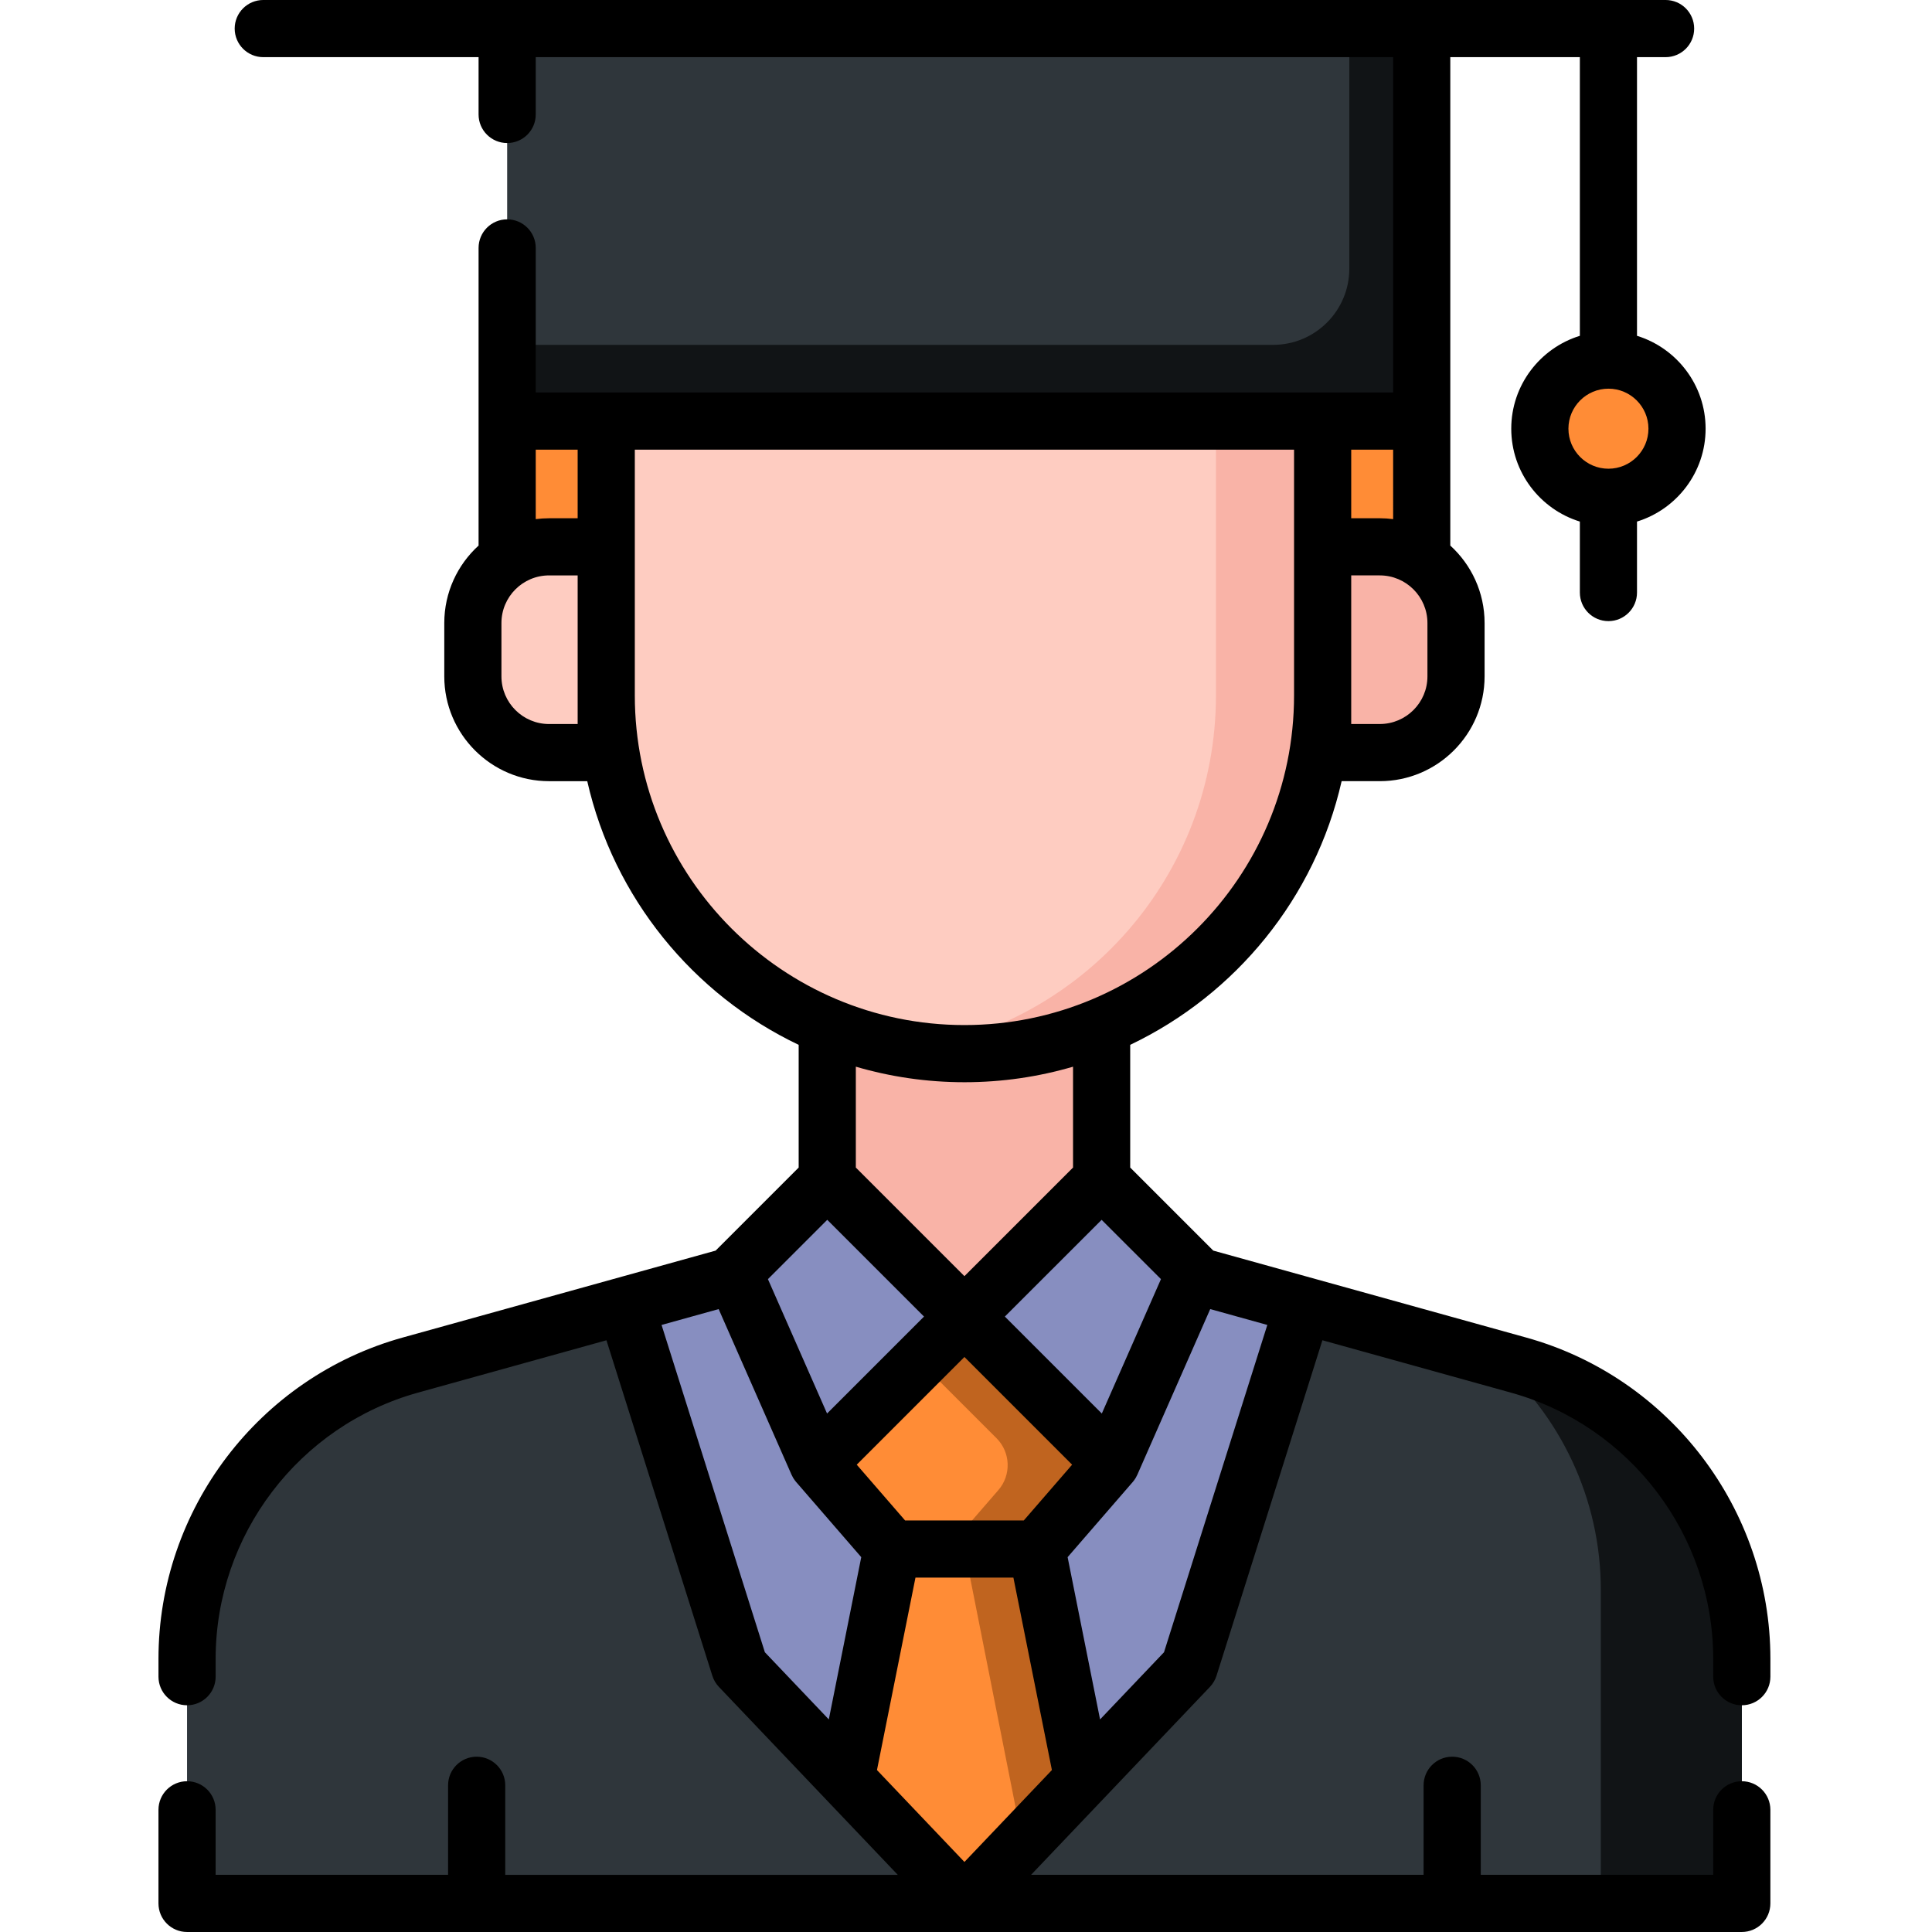 <?xml version="1.0"?>
<svg xmlns="http://www.w3.org/2000/svg" height="512px" viewBox="-42 0 512 512" width="512px" class=""><g><path d="m152.992 337.801-86.254 23.957c-34.965 9.715-59.164 41.551-59.164 77.844v64.824h412.023v-64.824c0-36.293-24.199-68.129-59.164-77.844l-86.254-23.957zm0 0" fill="#ddf5ff" data-original="#DDF5FF" class="" style="fill:#878EC0" data-old_color="#2F363B"/><path d="m232.773 410.508 12.117 60.594-31.305 33.324-31.305-33.324 12.117-60.594zm0 0" fill="#ff6969" data-original="#FF6969" class="" style="fill:#FF8C36" data-old_color="#FACULT"/><path d="m244.891 471.102-12.117-60.594h-19.188l15.367 77.562c7.965-8.48 15.938-16.969 15.938-16.969zm0 0" fill="#ea4747" data-original="#EA4747" class="" style="fill:#C0641F" data-old_color="#FF8C36"/><path d="m360.434 361.758-56.996-15.832-30.27 95.887-59.582 62.613h206.012v-64.824c0-36.293-24.199-68.129-59.164-77.844zm0 0" fill="#636363" data-original="#636363" class="" style="fill:#2F363B" data-old_color="#636363"/><path d="m360.434 361.758-6.535-1.816c17.555 15 28.336 37.219 28.336 61.434v83.051h37.363v-64.824c0-36.293-24.199-68.129-59.164-77.844zm0 0" fill="#494949" data-original="#494949" class="" style="fill:#111416" data-old_color="#2F363B"/><path d="m66.738 361.758 56.996-15.832 30.27 95.887 59.582 62.613h-206.012v-64.824c0-36.293 24.199-68.129 59.164-77.844zm0 0" fill="#636363" data-original="#636363" class="" style="fill:#2F363B" data-old_color="#636363"/><path d="m249.941 312.551-36.355 36.355-36.355-36.355v-57.562h72.711zm0 0" fill="#f9b3a7" data-original="#F9B3A7" class=""/><path d="m308.512 111.59h26.258v40.395h-26.258zm0 0" fill="#ffd664" data-original="#FFD664" class="active-path" style="fill:#FF8C36" data-old_color="#878EC0"/><path d="m334.77 111.59v-104.016h-242.367v104.016zm0 0" fill="#636363" data-original="#636363" class="" style="fill:#2F363B" data-old_color="#636363"/><path d="m315.582 7.574v63.621c0 11.156-9.043 20.195-20.195 20.195h-202.984v20.199h242.367v-104.016zm0 0" fill="#494949" data-original="#494949" class="" style="fill:#111416" data-old_color="#2F363B"/><path d="m92.402 111.59h26.258v40.395h-26.258zm0 0" fill="#ffd664" data-original="#FFD664" class="active-path" style="fill:#FF8C36" data-old_color="#878EC0"/><path d="m213.586 111.59h-94.926v72.711c0 52.426 42.5 94.926 94.926 94.926 52.426 0 94.926-42.5 94.926-94.926v-72.711zm0 0" fill="#feccc1" data-original="#FECCC1" class=""/><path d="m280.238 111.59v72.711c0 47.621-35.07 87.051-80.789 93.879 4.613.688 9.332 1.047 14.137 1.047 52.426 0 94.926-42.5 94.926-94.926v-72.711zm0 0" fill="#f9b3a7" data-original="#F9B3A7" class=""/><path d="m103.512 199.449h20.195v-54.535h-20.195c-11.156 0-20.199 9.043-20.199 20.199v14.137c0 11.156 9.043 20.199 20.199 20.199zm0 0" fill="#feccc1" data-original="#FECCC1" class=""/><path d="m323.66 199.449h-20.195v-54.535h20.195c11.156 0 20.199 9.043 20.199 20.199v14.137c0 11.156-9.043 20.199-20.199 20.199zm0 0" fill="#f9b3a7" data-original="#F9B3A7" class=""/><path d="m402.43 113.609c0 10.039-8.137 18.176-18.176 18.176-10.039 0-18.18-8.137-18.18-18.176s8.141-18.18 18.18-18.18c10.039 0 18.176 8.141 18.176 18.18zm0 0" fill="#ffd664" data-original="#FFD664" class="active-path" style="fill:#FF8C36" data-old_color="#878EC0"/><path d="m213.586 410.508h19.188l19.691-22.723-38.879-38.879-38.879 38.879 19.691 22.723zm0 0" fill="#ff6969" data-original="#FF6969" class="" style="fill:#FF8C36" data-old_color="#FACULT"/><path d="m213.586 348.906-11.867 11.867 20.367 20.363c3.746 3.746 3.961 9.754.488 13.758l-13.531 15.613h23.73l19.691-22.723zm0 0" fill="#ea4747" data-original="#EA4747" class="" style="fill:#C0641F" data-old_color="#FF8C36"/><path d="m174.707 387.785 38.879-38.879-36.355-36.355-24.742 24.742zm0 0" fill="#c1e9f4" data-original="#C1E9F4" class="" style="fill:#878EC0" data-old_color="#C1E9F4"/><path d="m252.465 387.785-38.879-38.879 36.355-36.355 24.742 24.742zm0 0" fill="#c1e9f4" data-original="#C1E9F4" class="" style="fill:#878EC0" data-old_color="#C1E9F4"/><path d="m419.598 451.914c4.184 0 7.574-3.391 7.574-7.574v-4.738c0-39.551-26.613-74.562-64.715-85.137l-82.934-23.043-22.008-22.008v-32.52c27.98-13.328 49.008-38.969 56.031-69.875h10.113c15.312 0 27.773-12.457 27.773-27.77v-14.141c0-8.125-3.508-15.445-9.09-20.527v-129.434h34.336v73.848c-10.516 3.242-18.18 13.051-18.18 24.613s7.664 21.371 18.18 24.613v18.809c0 4.184 3.391 7.574 7.574 7.574 4.18 0 7.57-3.391 7.57-7.574v-18.809c10.516-3.242 18.18-13.051 18.18-24.613s-7.664-21.371-18.18-24.613v-73.848h7.574c4.184 0 7.574-3.391 7.574-7.574 0-4.184-3.387-7.574-7.57-7.574h-371.633c-4.18 0-7.574 3.391-7.574 7.574 0 4.184 3.395 7.574 7.574 7.574h57.059v15.191c0 4.18 3.391 7.57 7.574 7.57s7.574-3.391 7.574-7.57v-15.191h227.219v88.867h-227.219v-38.312c0-4.184-3.391-7.574-7.574-7.574s-7.574 3.391-7.574 7.574v78.879c-5.582 5.082-9.09 12.406-9.09 20.531v14.137c0 15.312 12.461 27.773 27.773 27.773h10.117c7.02 30.906 28.047 56.547 56.027 69.875v32.516l-22.008 22.012-82.934 23.039c-38.102 10.574-64.715 45.586-64.715 85.141v4.734c0 4.184 3.391 7.574 7.574 7.574 4.184 0 7.574-3.391 7.574-7.574v-4.734c0-32.773 22.047-61.781 53.621-70.543l49.945-13.875 28.066 88.91c.348 1.098.941 2.105 1.734 2.941l47.406 49.816h-104.023v-23.734c0-4.184-3.391-7.574-7.574-7.574-4.184 0-7.574 3.391-7.574 7.574v23.73h-61.602v-17.23c0-4.184-3.391-7.574-7.574-7.574-4.184 0-7.574 3.391-7.574 7.574v24.805c0 4.184 3.391 7.574 7.574 7.574h412.023c4.184 0 7.574-3.391 7.574-7.574v-24.805c0-4.184-3.391-7.574-7.574-7.574s-7.574 3.391-7.574 7.574v17.23h-61.602v-23.73c0-4.184-3.391-7.574-7.574-7.574s-7.574 3.391-7.574 7.574v23.73h-104.023l47.406-49.816c.793-.836 1.387-1.84 1.734-2.941l28.066-88.91 49.949 13.879c31.57 8.758 53.617 37.766 53.617 70.539v4.738c0 4.184 3.391 7.574 7.574 7.574zm-35.344-327.699c-5.848 0-10.605-4.758-10.605-10.605s4.758-10.605 10.605-10.605 10.602 4.758 10.602 10.605-4.758 10.605-10.602 10.605zm-183.645 293.867h25.953l10.203 51-23.18 24.355-23.18-24.355zm28.707-15.148h-31.461l-12.809-14.777 28.539-28.539 28.535 28.539zm20.676-28.332-25.695-25.695 25.645-25.641 15.723 15.719zm86.293-195.352c0 6.961-5.664 12.621-12.625 12.621h-7.574v-39.383h7.574c6.961 0 12.625 5.664 12.625 12.625zm-9.09-41.676c-1.16-.148-2.336-.234-3.535-.234h-7.574v-18.176h11.109zm-227.219-18.41h11.109v18.18h-7.574c-1.199 0-2.375.082-3.535.23zm11.109 72.711h-7.574c-6.961 0-12.625-5.664-12.625-12.625v-14.137c0-6.961 5.664-12.625 12.625-12.625h7.574zm15.148-7.574v-65.137h174.703v65.137c0 48.168-39.184 87.352-87.352 87.352-48.168 0-87.352-39.188-87.352-87.352zm87.352 102.5c9.988 0 19.645-1.441 28.781-4.117v26.73l-28.781 28.781-28.781-28.781v-26.734c9.137 2.68 18.793 4.121 28.781 4.121zm-36.355 36.461 25.645 25.645-25.695 25.695-15.672-35.617zm-43.91 27.863 15.129-4.203 19.301 43.863c.121.277.262.551.418.816.039.07.086.137.129.207.105.168.219.332.34.496.062.086.129.168.195.25.051.062.098.129.152.191l17.258 19.918-8.598 43.004-16.945-17.805zm133.152 86.738-16.945 17.805-8.598-43.004 17.258-19.918c.055-.062.102-.129.152-.191.066-.082.133-.168.199-.254.117-.16.23-.324.336-.492.043-.07.09-.137.133-.211.152-.266.293-.535.414-.812l19.301-43.863 15.129 4.203zm0 0" data-original="#000000" class="" style="fill:#000000"/></g> </svg>
